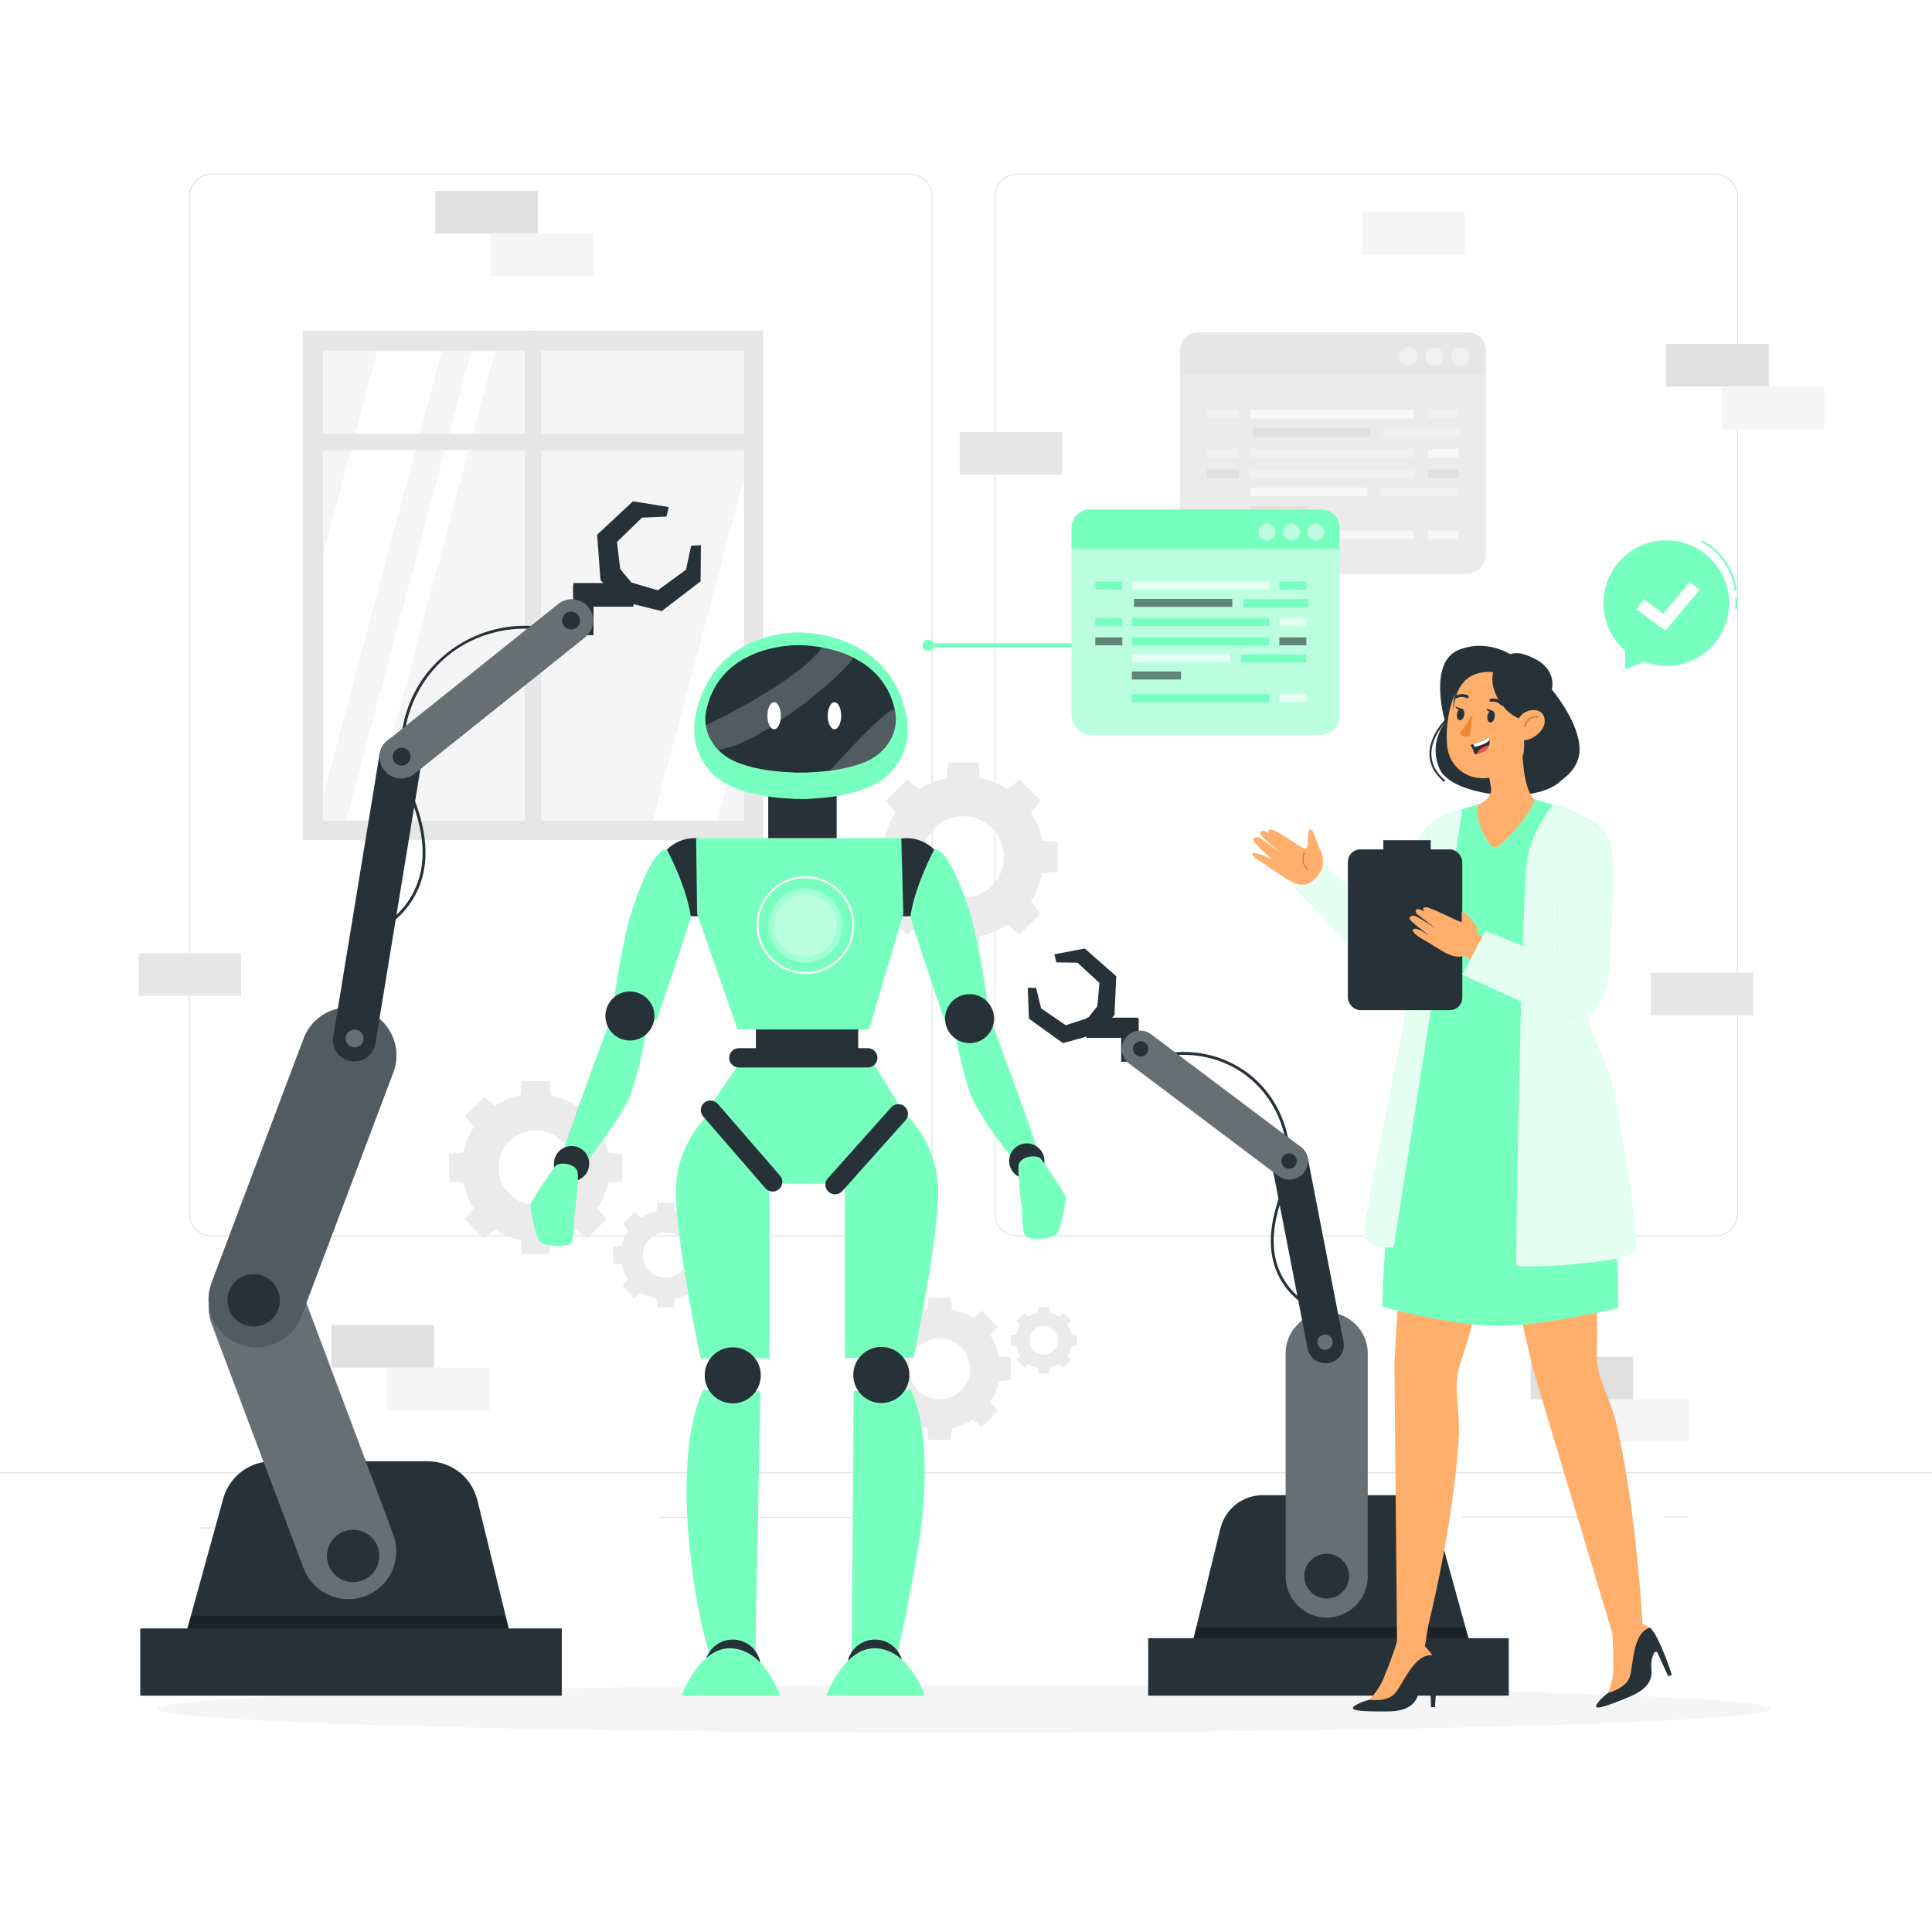 <svg class="animated" id="freepik_stories-people-creating-robot" xmlns="http://www.w3.org/2000/svg" viewBox="0 0 500 500" version="1.1" xmlns:xlink="http://www.w3.org/1999/xlink" xmlns:svgjs="http://svgjs.com/svgjs"><style>svg#freepik_stories-people-creating-robot:not(.animated) .animable {opacity: 0;}svg#freepik_stories-people-creating-robot.animated #freepik--Robot--inject-66 {animation: 1.5s Infinite  linear floating;animation-delay: 0s;}svg#freepik_stories-people-creating-robot.animated #freepik--Robot_Arm_2--inject-66 {animation: 3s Infinite  linear wind;animation-delay: 0s;}svg#freepik_stories-people-creating-robot.animated #freepik--Robot_Arm_1--inject-66 {animation: 3s Infinite  linear wind;animation-delay: 0s;}            @keyframes floating {                0% {                    opacity: 1;                    transform: translateY(0px);                }                50% {                    transform: translateY(-10px);                }                100% {                    opacity: 1;                    transform: translateY(0px);                }            }                    @keyframes wind {                0% {                    transform: rotate( 0deg );                }                25% {                    transform: rotate( 1deg );                }                75% {                    transform: rotate( -1deg );                }            }        </style><g id="freepik--background-complete--inject-66" class="animable animator-active" style="transform-origin: 250px 224.893px;"><g id="elye2m6higi8" class="animable" style="transform-origin: 250px 224.893px;"><g id="el1sckygqt8th" class="animable" style="transform-origin: 250px 213.115px;"><g id="elrs823qhucom" class="animable" style="transform-origin: 249.333px 182.456px;"><path d="M443.92,319.954h-180.746c-3.232,0-5.862-2.63-5.862-5.862V50.819c0-3.232,2.63-5.862,5.862-5.862h180.746c3.232,0,5.862,2.629,5.862,5.862V314.092c0,3.233-2.63,5.862-5.862,5.862ZM263.174,45.207c-3.095,0-5.612,2.518-5.612,5.612V314.092c0,3.095,2.518,5.612,5.612,5.612h180.746c3.095,0,5.612-2.517,5.612-5.612V50.819c0-3.094-2.518-5.612-5.612-5.612h-180.746Z" style="fill: rgb(224, 224, 224); transform-origin: 353.547px 182.456px;" id="elwhczbp5d2j8" class="animable"></path><path d="M235.493,319.954H54.746c-3.232,0-5.862-2.63-5.862-5.862V50.819c0-3.232,2.629-5.862,5.862-5.862H235.493c3.232,0,5.862,2.629,5.862,5.862V314.092c0,3.233-2.63,5.862-5.862,5.862ZM54.746,45.207c-3.094,0-5.612,2.518-5.612,5.612V314.092c0,3.095,2.518,5.612,5.612,5.612H235.493c3.095,0,5.612-2.517,5.612-5.612V50.819c0-3.094-2.518-5.612-5.612-5.612H54.746Z" style="fill: rgb(224, 224, 224); transform-origin: 145.119px 182.456px;" id="elddhlwj08viq" class="animable"></path></g><rect x="0" y="381.024" width="500" height=".25" style="fill: rgb(224, 224, 224); transform-origin: 250px 381.149px;" id="el6h0kboa989o" class="animable"></rect></g><rect x="51.672" y="395.288" width="16.06" height=".25" style="fill: rgb(224, 224, 224); transform-origin: 59.702px 395.413px;" id="elat6jxd81tsn" class="animable"></rect><rect x="170.352" y="392.578" width="53.53" height=".25" style="fill: rgb(224, 224, 224); transform-origin: 197.117px 392.703px;" id="el6ln588lb49" class="animable"></rect><rect x="68.732" y="404.578" width="36.25" height=".25" style="fill: rgb(224, 224, 224); transform-origin: 86.857px 404.703px;" id="elwirvghrtie" class="animable"></rect><rect x="378.352" y="392.448" width="43.19" height=".25" style="fill: rgb(224, 224, 224); transform-origin: 399.947px 392.573px;" id="elivgc1egpxg" class="animable"></rect><rect x="430.452" y="392.448" width="6.33" height=".25" style="fill: rgb(224, 224, 224); transform-origin: 433.617px 392.573px;" id="elh6nh4eygtr7" class="animable"></rect><rect x="316.212" y="398.678" width="53.89" height=".25" style="fill: rgb(224, 224, 224); transform-origin: 343.157px 398.803px;" id="elhr2cfw2xpn6" class="animable"></rect></g><g id="elgm6mo6uqdgi" class="animable" style="transform-origin: 137.912px 151.459px;"><rect x="78.356" y="85.556" width="119.113" height="131.806" style="fill: rgb(230, 230, 230); transform-origin: 137.912px 151.459px;" id="elli9do6oruh" class="animable"></rect><rect x="83.597" y="90.777" width="108.943" height="121.635" style="fill: rgb(245, 245, 245); transform-origin: 138.069px 151.595px;" id="eldtkk0ufra65" class="animable"></rect><polygon points="114.387 90.777 83.597 206.087 83.597 143.662 97.686 90.777 114.387 90.777" style="fill: rgb(255, 255, 255); transform-origin: 98.992px 148.432px;" id="elj2p59iq8p1n" class="animable"></polygon><polygon points="128.147 90.777 95.676 212.412 89.552 212.412 122.023 90.777 128.147 90.777" style="fill: rgb(255, 255, 255); transform-origin: 108.85px 151.595px;" id="elmc1z07rzoqb" class="animable"></polygon><polygon points="192.54 123.946 192.54 186.382 185.644 212.412 168.943 212.412 192.54 123.946" style="fill: rgb(255, 255, 255); transform-origin: 180.741px 168.179px;" id="elq31zyw1coeb" class="animable"></polygon><rect x="135.797" y="85.556" width="4.231" height="131.806" style="fill: rgb(230, 230, 230); transform-origin: 137.912px 151.459px;" id="elsz8hpkc1no9" class="animable"></rect><rect x="80.424" y="112.301" width="114.76" height="4.231" style="fill: rgb(230, 230, 230); transform-origin: 137.804px 114.416px;" id="elzeawe7e0uw" class="animable"></rect></g><g id="el7kkbeye0kl5" class="animable" style="transform-origin: 344.954px 117.287px;"><g id="elgs1q3jvkr09" class="animable" style="transform-origin: 344.954px 117.287px;"><rect x="305.38" y="86.044" width="79.15" height="62.486" rx="4.936" ry="4.936" style="fill: rgb(235, 235, 235); transform-origin: 344.955px 117.287px;" id="elkyj3oqnp5b" class="animable"></rect><path d="M310.006,86.044h69.977c2.509,0,4.546,2.037,4.546,4.546v6.35h-79.15v-6.269c0-2.554,2.073-4.627,4.627-4.627Z" style="fill: rgb(230, 230, 230); transform-origin: 344.954px 91.492px;" id="elqrybwrx0n3b" class="animable"></path></g><g id="elxn2otd4oy3" class="animable" style="transform-origin: 371.195px 92.287px;"><g id="elryh5ihr8yxj"><path d="M380.333,92.287c0,1.314-1.065,2.378-2.379,2.378s-2.378-1.065-2.378-2.378,1.065-2.379,2.378-2.379,2.379,1.065,2.379,2.379Z" style="fill: rgb(250, 250, 250); opacity: 0.5; transform-origin: 377.955px 92.287px;" class="animable"></path></g><g id="el0hks4juf03x"><circle cx="371.195" cy="92.287" r="2.378" style="fill: rgb(250, 250, 250); opacity: 0.5; transform-origin: 371.195px 92.287px;" class="animable"></circle></g><g id="elwn4b53ejf5"><path d="M366.813,92.287c0,1.314-1.065,2.378-2.378,2.378s-2.378-1.065-2.378-2.378,1.065-2.379,2.378-2.379,2.378,1.065,2.378,2.379Z" style="fill: rgb(250, 250, 250); opacity: 0.5; transform-origin: 364.435px 92.287px;" class="animable"></path></g></g><g id="elcsbt0h0ghfl"><rect x="323.548" y="106.049" width="42.348" height="2.218" style="fill: rgb(255, 255, 255); opacity: 0.6; transform-origin: 344.722px 107.158px;" class="animable"></rect></g><rect x="324.208" y="110.847" width="30.301" height="2.218" style="fill: rgb(224, 224, 224); transform-origin: 339.359px 111.956px;" id="elo1x4n8darv" class="animable"></rect><rect x="369.644" y="106.049" width="7.739" height="2.218" style="fill: rgb(240, 240, 240); transform-origin: 373.514px 107.158px;" id="elzf34o5ua5gr" class="animable"></rect><rect x="312.277" y="106.049" width="8.331" height="2.218" style="fill: rgb(240, 240, 240); transform-origin: 316.442px 107.158px;" id="el958o2onigh7" class="animable"></rect><rect x="323.548" y="116.178" width="42.348" height="2.218" style="fill: rgb(240, 240, 240); transform-origin: 344.722px 117.287px;" id="el2muy6v65ywo" class="animable"></rect><g id="eloje7vqsnkp"><rect x="369.644" y="116.178" width="7.739" height="2.218" style="fill: rgb(255, 255, 255); opacity: 0.6; transform-origin: 373.514px 117.287px;" class="animable"></rect></g><rect x="312.277" y="116.178" width="8.331" height="2.218" style="fill: rgb(240, 240, 240); transform-origin: 316.442px 117.287px;" id="elnz12qe12f2s" class="animable"></rect><g id="el2xqts80sms5"><rect x="323.548" y="137.295" width="42.348" height="2.218" style="fill: rgb(255, 255, 255); opacity: 0.6; transform-origin: 344.722px 138.404px;" class="animable"></rect></g><g id="el214u1gpxov1"><rect x="369.644" y="137.295" width="7.739" height="2.218" style="fill: rgb(255, 255, 255); opacity: 0.6; transform-origin: 373.514px 138.404px;" class="animable"></rect></g><rect x="323.548" y="121.519" width="42.348" height="2.218" style="fill: rgb(240, 240, 240); transform-origin: 344.722px 122.628px;" id="elg1dc1ger69a" class="animable"></rect><rect x="369.644" y="121.519" width="7.739" height="2.218" style="fill: rgb(224, 224, 224); transform-origin: 373.514px 122.628px;" id="el6b1rqwfwpic" class="animable"></rect><rect x="312.277" y="121.519" width="8.331" height="2.218" style="fill: rgb(224, 224, 224); transform-origin: 316.442px 122.628px;" id="elg3kzmlqqps" class="animable"></rect><rect x="357.826" y="110.935" width="20.128" height="2.218" style="fill: rgb(240, 240, 240); transform-origin: 367.89px 112.044px;" id="elqmk34nuw72a" class="animable"></rect><g id="el10w9hlijdhg"><rect x="323.548" y="126.175" width="30.301" height="2.218" style="fill: rgb(255, 255, 255); opacity: 0.6; transform-origin: 338.699px 127.284px;" class="animable"></rect></g><rect x="357.167" y="126.262" width="20.128" height="2.218" style="fill: rgb(240, 240, 240); transform-origin: 367.231px 127.371px;" id="el22t9ap4td6q" class="animable"></rect><rect x="323.548" y="130.997" width="15.151" height="2.218" style="fill: rgb(224, 224, 224); transform-origin: 331.123px 132.106px;" id="ell84fv5kh0s" class="animable"></rect></g><path d="M231.79,210.342c-1.462,2.226-2.444,4.671-2.968,7.193l-4.017,.378v7.779l4.017,.379c.523,2.521,1.506,4.966,2.968,7.193l-2.565,3.099,5.501,5.5,3.099-2.565c2.226,1.461,4.671,2.445,7.193,2.968l.378,4.017h7.779l.378-4.017c2.522-.524,4.967-1.507,7.193-2.968l3.099,2.565,5.5-5.501-2.565-3.099c1.461-2.226,2.444-4.671,2.968-7.193l4.016-.379v-7.779l-4.016-.379c-.524-2.521-1.507-4.966-2.969-7.192l2.565-3.099-5.5-5.5-3.099,2.565c-2.226-1.462-4.672-2.445-7.193-2.969l-.378-4.017h-7.779l-.378,4.017c-2.522,.524-4.967,1.506-7.193,2.968l-3.099-2.565-5.501,5.501,2.565,3.099Zm24.941,4.015c4.112,4.112,4.112,10.78,0,14.892-4.113,4.113-10.78,4.112-14.892,0-4.113-4.112-4.112-10.78,0-14.892,4.112-4.112,10.78-4.113,14.892,0Z" style="fill: rgb(235, 235, 235); transform-origin: 249.284px 221.802px;" id="elsqu5imk1nlg" class="animable"></path><path d="M122.623,291.702c-1.338,2.037-2.237,4.274-2.716,6.582l-3.676,.346v7.118l3.676,.346c.479,2.307,1.379,4.545,2.716,6.582l-2.348,2.836,5.034,5.033,2.836-2.348c2.037,1.337,4.275,2.237,6.582,2.716l.346,3.676h7.118l.346-3.676c2.308-.479,4.545-1.379,6.582-2.716l2.836,2.348,5.033-5.033-2.347-2.836c1.337-2.037,2.237-4.274,2.716-6.582l3.675-.346v-7.118l-3.675-.346c-.479-2.307-1.379-4.545-2.717-6.582l2.348-2.836-5.033-5.033-2.836,2.348c-2.037-1.338-4.275-2.238-6.582-2.717l-.346-3.676h-7.118l-.346,3.676c-2.307,.479-4.545,1.379-6.582,2.716l-2.836-2.348-5.034,5.034,2.348,2.836Zm22.823,3.674c3.763,3.763,3.763,9.865,0,13.628-3.763,3.763-9.865,3.763-13.628,0-3.763-3.763-3.763-9.864,0-13.628,3.763-3.763,9.864-3.763,13.628,0Z" style="fill: rgb(235, 235, 235); transform-origin: 138.631px 302.189px;" id="elyf4blcrl1ij" class="animable"></path><path d="M230.055,345.649c-1.097,1.67-1.834,3.505-2.228,5.398l-3.014,.284v5.837l3.014,.284c.392,1.892,1.13,3.727,2.227,5.397l-1.925,2.325,4.128,4.128,2.325-1.925c1.671,1.097,3.505,1.835,5.398,2.227l.284,3.014h5.837l.284-3.014c1.892-.393,3.727-1.131,5.398-2.228l2.325,1.925,4.128-4.128-1.925-2.325c1.097-1.671,1.834-3.505,2.227-5.397l3.014-.284v-5.837l-3.014-.284c-.393-1.892-1.131-3.727-2.228-5.397l1.925-2.325-4.128-4.128-2.325,1.925c-1.671-1.097-3.506-1.835-5.397-2.228l-.284-3.014h-5.837l-.284,3.014c-1.892,.393-3.727,1.13-5.397,2.227l-2.325-1.925-4.128,4.128,1.925,2.325Zm18.716,3.013c3.086,3.086,3.086,8.089,0,11.175-3.086,3.086-8.09,3.086-11.175,0s-3.086-8.089,0-11.175c3.086-3.086,8.089-3.086,11.175,0Z" style="fill: rgb(235, 235, 235); transform-origin: 243.182px 354.248px;" id="elzomxcebe3fd" class="animable"></path><path d="M162.552,318.436c-.81,1.234-1.354,2.588-1.645,3.986l-2.226,.21v4.31l2.226,.21c.29,1.397,.835,2.752,1.645,3.986l-1.422,1.717,3.048,3.048,1.717-1.422c1.234,.81,2.588,1.355,3.986,1.645l.21,2.226h4.31l.21-2.226c1.397-.29,2.752-.835,3.986-1.645l1.717,1.422,3.048-3.048-1.422-1.717c.81-1.234,1.355-2.588,1.645-3.986l2.226-.21v-4.31l-2.225-.21c-.29-1.397-.835-2.752-1.645-3.986l1.422-1.717-3.048-3.048-1.717,1.422c-1.234-.81-2.589-1.355-3.986-1.645l-.21-2.226h-4.31l-.21,2.226c-1.397,.29-2.752,.835-3.986,1.645l-1.717-1.422-3.048,3.048,1.422,1.717Zm13.821,2.225c2.279,2.279,2.279,5.974,0,8.252-2.279,2.279-5.974,2.279-8.252,0s-2.279-5.973,0-8.252c2.279-2.279,5.973-2.279,8.252,0Z" style="fill: rgb(235, 235, 235); transform-origin: 172.246px 324.787px;" id="eluusp1q9uy3e" class="animable"></path><path d="M264,342.871c-.512,.78-.857,1.637-1.04,2.521l-1.407,.132v2.726l1.408,.133c.183,.883,.528,1.74,1.04,2.52l-.899,1.086,1.927,1.927,1.086-.899c.78,.512,1.637,.857,2.52,1.04l.133,1.408h2.726l.133-1.407c.884-.184,1.74-.528,2.52-1.04l1.086,.899,1.927-1.927-.899-1.086c.512-.78,.857-1.637,1.04-2.52l1.407-.133v-2.726l-1.407-.133c-.183-.883-.528-1.74-1.04-2.52l.899-1.086-1.927-1.927-1.086,.899c-.78-.512-1.637-.857-2.52-1.04l-.133-1.408h-2.726l-.133,1.408c-.883,.183-1.74,.528-2.52,1.04l-1.086-.899-1.927,1.927,.899,1.086Zm8.739,1.407c1.441,1.441,1.441,3.777,0,5.218s-3.777,1.441-5.218,0c-1.441-1.441-1.441-3.777,0-5.218,1.441-1.441,3.777-1.441,5.218,0Z" style="fill: rgb(235, 235, 235); transform-origin: 270.13px 346.887px;" id="el2eln8besxy5" class="animable"></path><rect x="352.557" y="54.936" width="26.533" height="11.018" style="fill: rgb(245, 245, 245); transform-origin: 365.824px 60.445px;" id="elr9ql8slap6" class="animable"></rect><rect x="35.868" y="246.702" width="26.533" height="11.018" style="fill: rgb(230, 230, 230); transform-origin: 49.135px 252.211px;" id="el8wmz9u9us5" class="animable"></rect><rect x="427.215" y="251.743" width="26.533" height="11.018" style="fill: rgb(230, 230, 230); transform-origin: 440.481px 257.252px;" id="elhmwecr60tz9" class="animable"></rect><rect x="248.373" y="111.778" width="26.533" height="11.018" style="fill: rgb(230, 230, 230); transform-origin: 261.639px 117.287px;" id="elf4otmceqb8" class="animable"></rect><g id="elrxuougb28v" class="animable" style="transform-origin: 451.679px 100.037px;"><rect x="431.206" y="89.02" width="26.533" height="11.018" style="fill: rgb(224, 224, 224); transform-origin: 444.473px 94.529px;" id="elcp76p0pblz7" class="animable"></rect><rect x="445.62" y="100.037" width="26.533" height="11.018" style="fill: rgb(245, 245, 245); transform-origin: 458.887px 105.546px;" id="elznnr8ks4mbl" class="animable"></rect></g><g id="elc5thrf5tva" class="animable" style="transform-origin: 133.127px 60.445px;"><rect x="112.654" y="49.427" width="26.533" height="11.018" style="fill: rgb(224, 224, 224); transform-origin: 125.921px 54.936px;" id="elewxaznejcf9" class="animable"></rect><rect x="127.068" y="60.445" width="26.533" height="11.018" style="fill: rgb(245, 245, 245); transform-origin: 140.334px 65.954px;" id="elvjxw0ck84qi" class="animable"></rect></g><g id="eld6tnmqxrugb" class="animable" style="transform-origin: 106.248px 353.944px;"><rect x="85.774" y="342.926" width="26.533" height="11.018" style="fill: rgb(224, 224, 224); transform-origin: 99.04px 348.435px;" id="elkvccox3hn29" class="animable"></rect><rect x="100.188" y="353.944" width="26.533" height="11.018" style="fill: rgb(245, 245, 245); transform-origin: 113.454px 359.453px;" id="elsf43x1lgoy8" class="animable"></rect></g><g id="el6qbdae5uh1s" class="animable" style="transform-origin: 416.6px 362.152px;"><rect x="396.127" y="351.134" width="26.533" height="11.018" style="fill: rgb(224, 224, 224); transform-origin: 409.394px 356.643px;" id="elgjrnd3kpeaf" class="animable"></rect><rect x="410.541" y="362.151" width="26.533" height="11.018" style="fill: rgb(245, 245, 245); transform-origin: 423.808px 367.66px;" id="elb9a8f95nnvs" class="animable"></rect></g></g><g id="freepik--Shadow--inject-66" class="animable" style="transform-origin: 249.448px 442.262px;"><path d="M458.323,442.262c0,3.387-93.516,6.132-208.875,6.132s-208.875-2.745-208.875-6.132,93.516-6.132,208.875-6.132,208.875,2.745,208.875,6.132Z" style="fill: rgb(245, 245, 245); transform-origin: 249.448px 442.262px;" id="el8ajktbl1rji" class="animable"></path></g><g id="freepik--Tab--inject-66" class="animable" style="transform-origin: 292.692px 161px;"><g id="eleowvxh5zfdn" class="animable" style="transform-origin: 259.282px 167.008px;"><path d="M241.644,167.008c0,.798-.647,1.445-1.445,1.445s-1.445-.647-1.445-1.445,.647-1.445,1.445-1.445,1.445,.647,1.445,1.445Z" style="fill: rgb(119, 255, 192); transform-origin: 240.199px 167.008px;" id="elgvggkejcuqd" class="animable"></path><rect x="241.039" y="166.508" width="38.772" height="1" style="fill: rgb(119, 255, 192); transform-origin: 260.425px 167.008px;" id="elpk5zkdwbw7l" class="animable"></rect></g><g id="elmziqopikstn" class="animable" style="transform-origin: 311.979px 161px;"><g id="elgfmqa4juz2v" class="animable" style="transform-origin: 311.979px 161px;"><rect x="277.329" y="131.863" width="69.3" height="58.274" rx="4.936" ry="4.936" style="fill: rgb(119, 255, 192); transform-origin: 311.979px 161px;" id="elbw8zhjc8b7" class="animable"></rect><g id="el27t63j3a1js"><rect x="277.329" y="131.863" width="69.3" height="58.274" rx="4.936" ry="4.936" style="fill: rgb(255, 255, 255); opacity: 0.5; transform-origin: 311.979px 161px;" class="animable"></rect></g><path d="M281.956,131.863h60.128c2.509,0,4.546,2.037,4.546,4.546v5.616h-69.3v-5.535c0-2.554,2.073-4.627,4.627-4.627Z" style="fill: rgb(119, 255, 192); transform-origin: 311.98px 136.944px;" id="elvukfpqx10ad" class="animable"></path></g><g id="elfzzfnkplkp4" class="animable" style="transform-origin: 334.193px 137.684px;"><g id="elzrkeyj6vnld"><path d="M342.715,137.684c0,1.225-.993,2.218-2.218,2.218s-2.218-.993-2.218-2.218,.993-2.218,2.218-2.218,2.218,.993,2.218,2.218Z" style="fill: rgb(255, 255, 255); opacity: 0.5; transform-origin: 340.497px 137.684px;" class="animable"></path></g><g id="elyp0im4al19k"><path d="M336.411,137.684c0,1.225-.993,2.218-2.218,2.218s-2.218-.993-2.218-2.218,.993-2.218,2.218-2.218,2.218,.993,2.218,2.218Z" style="fill: rgb(255, 255, 255); opacity: 0.5; transform-origin: 334.193px 137.684px;" class="animable"></path></g><g id="el6rw1y1tf1o9"><path d="M330.107,137.684c0,1.225-.993,2.218-2.218,2.218s-2.218-.993-2.218-2.218,.993-2.218,2.218-2.218,2.218,.993,2.218,2.218Z" style="fill: rgb(255, 255, 255); opacity: 0.5; transform-origin: 327.889px 137.684px;" class="animable"></path></g></g><g id="elkvdzzopj7d"><rect x="292.924" y="150.519" width="35.545" height="2.068" style="fill: rgb(255, 255, 255); opacity: 0.6; transform-origin: 310.696px 151.553px;" class="animable"></rect></g><g id="elrtg3bie3uee"><rect x="293.478" y="154.994" width="25.434" height="2.068" style="fill: rgb(38, 50, 56); opacity: 0.6; transform-origin: 306.195px 156.028px;" class="animable"></rect></g><rect x="331.082" y="150.519" width="6.992" height="2.068" style="fill: rgb(119, 255, 192); transform-origin: 334.578px 151.553px;" id="elnb86ww7mswl" class="animable"></rect><rect x="283.464" y="150.519" width="6.992" height="2.068" style="fill: rgb(119, 255, 192); transform-origin: 286.96px 151.553px;" id="elurvu66w30zi" class="animable"></rect><rect x="292.924" y="159.966" width="35.545" height="2.068" style="fill: rgb(119, 255, 192); transform-origin: 310.696px 161px;" id="el0rn4p948fqyf" class="animable"></rect><g id="el4vbh2dkf38t"><rect x="331.082" y="159.966" width="6.992" height="2.068" style="fill: rgb(255, 255, 255); opacity: 0.6; transform-origin: 334.578px 161px;" class="animable"></rect></g><rect x="283.464" y="159.966" width="6.992" height="2.068" style="fill: rgb(119, 255, 192); transform-origin: 286.96px 161px;" id="el39acoid3gfy" class="animable"></rect><rect x="292.924" y="179.659" width="35.545" height="2.068" style="fill: rgb(119, 255, 192); transform-origin: 310.696px 180.693px;" id="elp3ymg9vq6za" class="animable"></rect><g id="el0x4gcflshi2"><rect x="331.082" y="179.659" width="6.992" height="2.068" style="fill: rgb(255, 255, 255); opacity: 0.6; transform-origin: 334.578px 180.693px;" class="animable"></rect></g><rect x="292.924" y="164.946" width="35.545" height="2.069" style="fill: rgb(119, 255, 192); transform-origin: 310.696px 165.981px;" id="ela07qxd37ma" class="animable"></rect><g id="el2qvmzxogu9d"><rect x="331.082" y="164.946" width="6.992" height="2.069" style="fill: rgb(38, 50, 56); opacity: 0.6; transform-origin: 334.578px 165.981px;" class="animable"></rect></g><g id="elsisc09udjzi"><rect x="283.464" y="164.946" width="6.992" height="2.069" style="fill: rgb(38, 50, 56); opacity: 0.6; transform-origin: 286.96px 165.981px;" class="animable"></rect></g><rect x="321.696" y="155.075" width="16.895" height="2.069" style="fill: rgb(119, 255, 192); transform-origin: 330.144px 156.109px;" id="elqugvsntpztr" class="animable"></rect><g id="elohapzl4f4wr"><rect x="292.924" y="169.289" width="25.434" height="2.068" style="fill: rgb(255, 255, 255); opacity: 0.6; transform-origin: 305.641px 170.323px;" class="animable"></rect></g><rect x="321.142" y="169.37" width="16.895" height="2.068" style="fill: rgb(119, 255, 192); transform-origin: 329.589px 170.404px;" id="elj2xw1fr6rs" class="animable"></rect><g id="el2b57uz5i27f"><rect x="292.924" y="173.786" width="12.717" height="2.068" style="fill: rgb(38, 50, 56); opacity: 0.6; transform-origin: 299.282px 174.82px;" class="animable"></rect></g></g></g><g id="freepik--Robot--inject-66" class="animable" style="transform-origin: 206.558px 301.254px;"><g id="eljo2gczr034p" class="animable" style="transform-origin: 206.558px 301.254px;"><g id="elltxz1bicuo" class="animable" style="transform-origin: 248.749px 267.337px;"><g id="elwm77cro20t" class="animable" style="transform-origin: 245.129px 257.384px;"><g id="elbzd5ddn5pse"><circle cx="234.623" cy="227.028" r="10.12" style="fill: rgb(38, 50, 56); transform-origin: 234.623px 227.028px; transform: rotate(-69.803deg);" class="animable"></circle></g><path d="M250.982,236.112c2.391,7.438,4.516,22.846,4.516,22.846-2.281,3.79-11.081,5.047-11.081,5.047,0,0-8.913-26.107-8.803-26.857,1.183-8.041,6.165-17.274,6.165-17.274,0,0,3.37-1.907,9.202,16.238Z" style="fill: rgb(119, 255, 192); transform-origin: 245.556px 241.911px;" id="elqtyzebhm9gq" class="animable"></path><path d="M256.741,264.813s12.37,33.011,11.87,33.799-5.888,2.119-5.888,2.119c0,0-9.54-11.723-11.71-17.959-2.17-6.236-3.784-14.928-3.784-14.928l9.513-3.031Z" style="fill: rgb(119, 255, 192); transform-origin: 257.927px 282.772px;" id="el75b6vz6vhr7" class="animable"></path></g><path d="M270.293,300.467c0,2.52-2.043,4.563-4.563,4.563s-4.563-2.043-4.563-4.563,2.043-4.563,4.563-4.563,4.563,2.043,4.563,4.563Z" style="fill: rgb(38, 50, 56); transform-origin: 265.73px 300.467px;" id="eljym3f3uak3" class="animable"></path><circle cx="250.93" cy="263.621" r="6.343" style="fill: rgb(38, 50, 56); transform-origin: 250.93px 263.621px;" id="elkr3hvyv9m3k" class="animable"></circle><path d="M264.487,312.421c-.245-.478-1.334-10.158-.742-11.35,1.111-2.237,5.007-2.044,5.604-1.227s6.665,9.328,6.515,10.198c-.15,.871-1.032,8.844-3.011,9.8-1.979,.957-6.914,1.233-7.648-.201-.734-1.433-.717-7.221-.717-7.221Z" style="fill: rgb(119, 255, 192); transform-origin: 269.719px 309.958px;" id="eloy6lu4vs6q" class="animable"></path></g><g id="elut6cb54lwu9" class="animable" style="transform-origin: 164.586px 268.688px;"><g id="eldjdk7xl2yfw" class="animable" style="transform-origin: 168.837px 257.796px;"><g id="elcuafx14zv0f"><circle cx="179.756" cy="227.028" r="10.12" style="fill: rgb(38, 50, 56); transform-origin: 179.756px 227.028px; transform: rotate(-76.776deg);" class="animable"></circle></g><path d="M163.396,236.112c-2.391,7.438-4.516,22.846-4.516,22.846,2.281,3.79,11.081,5.047,11.081,5.047,0,0,8.913-26.107,8.803-26.857-1.183-8.041-6.165-17.274-6.165-17.274,0,0-3.37-1.907-9.203,16.238Z" style="fill: rgb(119, 255, 192); transform-origin: 168.822px 241.911px;" id="eljotqnjzha5d" class="animable"></path><path d="M157.637,264.813s-12.37,33.011-11.87,33.799,5.888,2.119,5.888,2.119c0,0,9.54-11.723,11.71-17.959s3.784-14.928,3.784-14.928l-9.513-3.031Z" style="fill: rgb(119, 255, 192); transform-origin: 156.451px 282.772px;" id="el0ph87gcwucb" class="animable"></path></g><path d="M143.359,301.154c0,2.52,2.043,4.563,4.563,4.563s4.563-2.043,4.563-4.563-2.043-4.563-4.563-4.563-4.563,2.043-4.563,4.563Z" style="fill: rgb(38, 50, 56); transform-origin: 147.922px 301.154px;" id="elw269rtiun1d" class="animable"></path><path d="M169.365,262.94c0,3.503-2.84,6.343-6.343,6.343s-6.343-2.84-6.343-6.343,2.84-6.343,6.343-6.343,6.343,2.84,6.343,6.343Z" style="fill: rgb(38, 50, 56); transform-origin: 163.022px 262.94px;" id="el5pl7vkrmfto" class="animable"></path><path d="M148.629,314.297c.245-.478,1.334-10.158,.742-11.35-1.111-2.237-5.007-2.044-5.604-1.227-.597,.817-6.665,9.328-6.515,10.198,.15,.871,1.032,8.844,3.011,9.8,1.979,.956,6.914,1.233,7.648-.201s.717-7.221,.717-7.221Z" style="fill: rgb(119, 255, 192); transform-origin: 143.397px 311.834px;" id="eltyrvhyhlutd" class="animable"></path></g><g id="elchhhcs2l7ge" class="animable" style="transform-origin: 207.288px 234.987px;"><rect x="195.635" y="256.596" width="26.459" height="23.435" style="fill: rgb(38, 50, 56); transform-origin: 208.864px 268.313px;" id="elgntf5zt2gks" class="animable"></rect><polygon points="180.157 216.909 180.416 236.526 190.89 266.424 224.909 266.424 233.773 236.526 233.255 216.909 180.157 216.909" style="fill: rgb(119, 255, 192); transform-origin: 206.965px 241.667px;" id="el7xwpjdx4gkw" class="animable"></polygon><polygon points="184.347 285.44 191.1 275.495 226.252 275.495 232.551 285.854 213.967 306.301 202.439 306.301 184.347 285.44" style="fill: rgb(119, 255, 192); transform-origin: 208.449px 290.898px;" id="eli6urkxpw0zc" class="animable"></polygon><path d="M188.715,273.762h0c0-1.38,1.119-2.499,2.499-2.499h33.371c1.38,0,2.499,1.119,2.499,2.499h0c0,1.38-1.119,2.499-2.499,2.499h-33.371c-1.38,0-2.499-1.119-2.499-2.499Z" style="fill: rgb(38, 50, 56); transform-origin: 207.899px 273.762px;" id="eltc19bhakx1" class="animable"></path><g id="eld2xuzwdhpp9"><circle cx="208.449" cy="239.522" r="9.628" style="fill: rgb(255, 255, 255); opacity: 0.3; transform-origin: 208.449px 239.522px;" class="animable"></circle></g><g id="elb1o3fq9ks6c"><circle cx="208.449" cy="239.522" r="8.075" style="fill: rgb(255, 255, 255); opacity: 0.3; transform-origin: 208.449px 239.522px;" class="animable"></circle></g><g id="elubhjm05t7v" class="animable" style="transform-origin: 207.288px 190.291px;"><rect x="198.821" y="203.52" width="17.703" height="13.389" style="fill: rgb(38, 50, 56); transform-origin: 207.672px 210.215px;" id="elhkmkiatkmr" class="animable"></rect><path d="M234.666,185.647c-3.965-21.033-24.557-21.958-27.849-21.97h0s-22.594-.904-26.907,21.97c-1.357,7.198,2.227,14.515,8.853,17.639,3.807,1.796,9.141,3.174,16.589,3.447v.045c.66,.009,1.303,.009,1.936,.002,.632,.007,1.276,.007,1.937-.002l-.002-.045c7.449-.273,12.783-1.651,16.591-3.447,6.625-3.125,10.21-10.441,8.853-17.639Z" style="fill: rgb(119, 255, 192); transform-origin: 207.288px 185.229px;" id="eljju2n3cpo1" class="animable"></path><path d="M231.609,183.776c-3.536-16.091-21.895-16.799-24.83-16.808h0s-20.145-.692-23.99,16.808c-1.21,5.507,1.986,11.105,7.893,13.495,3.395,1.374,8.15,2.428,14.791,2.637v.034c.589,.007,1.162,.007,1.726,.002,.564,.005,1.137,.006,1.727-.002l-.002-.034c6.642-.209,11.397-1.263,14.792-2.637,5.907-2.391,9.103-7.988,7.893-13.495Z" style="fill: rgb(38, 50, 56); transform-origin: 207.199px 183.456px;" id="el6vgx37vz6qp" class="animable"></path><ellipse cx="200.339" cy="185.228" rx="1.739" ry="3.502" style="fill: rgb(255, 255, 255); transform-origin: 200.339px 185.228px;" id="el1h2lbd1i4pr" class="animable"></ellipse><path d="M217.697,185.228c0,1.934-.778,3.502-1.739,3.502s-1.739-1.568-1.739-3.502,.778-3.502,1.739-3.502,1.739,1.568,1.739,3.502Z" style="fill: rgb(255, 255, 255); transform-origin: 215.958px 185.228px;" id="el2ewzvrt005n" class="animable"></path><g id="el1okfy30fj83"><path d="M182.658,187.71s24.17-11.363,30.039-20.161c0,0,2.729,.228,7.894,2.514,1.821,.806-23.063,22.934-34.776,23.942,0,0-3.133-3.248-3.157-6.295Z" style="fill: rgb(255, 255, 255); opacity: 0.2; transform-origin: 201.672px 180.777px;" class="animable"></path></g><g id="elu70u3bql54f"><path d="M214.786,199.458s15.814-17.708,16.823-15.683c.724,1.452,1.776,13.954-16.823,15.683Z" style="fill: rgb(255, 255, 255); opacity: 0.2; transform-origin: 223.355px 191.536px;" class="animable"></path></g></g><path d="M208.442,252.055c-6.968,0-12.638-5.669-12.638-12.638s5.669-12.638,12.638-12.638,12.638,5.669,12.638,12.638-5.669,12.638-12.638,12.638Zm0-24.776c-6.693,0-12.138,5.445-12.138,12.138s5.445,12.138,12.138,12.138,12.138-5.445,12.138-12.138-5.445-12.138-12.138-12.138Z" style="fill: rgb(255, 255, 255); transform-origin: 208.442px 239.417px;" id="elim33yc89yv" class="animable"></path></g><g id="el4e1zhsxs612" class="animable" style="transform-origin: 188.692px 361.819px;"><path d="M184.266,287.851c-.684,0-9.351,7.854-9.351,20.616s6.381,43.07,6.381,43.07h17.775v-46.286l-14.805-17.4Z" style="fill: rgb(119, 255, 192); transform-origin: 186.993px 319.694px;" id="el5yi2ok5zt8" class="animable"></path><path d="M182.04,359.758s-6.809,10.895-3.404,42.31c1.933,17.839,5.137,26.302,5.137,26.302h11.717l1.288-68.311-14.739-.301Z" style="fill: rgb(119, 255, 192); transform-origin: 187.23px 394.064px;" id="el4ph4xyyssq" class="animable"></path><path d="M201.609,307.767h0c-1.043,.904-2.621,.792-3.526-.251l-16.109-18.576c-.904-1.043-.792-2.621,.251-3.526h0c1.043-.904,2.621-.792,3.526,.251l16.108,18.575c.904,1.043,.792,2.621-.251,3.526Z" style="fill: rgb(38, 50, 56); transform-origin: 191.917px 296.59px;" id="eleh4emi9s3x" class="animable"></path><path d="M189.632,363.197h0c-4.009,0-7.259-3.25-7.259-7.259h0c0-4.009,3.25-7.259,7.259-7.259h0c4.009,0,7.259,3.25,7.259,7.259h0c0,4.009-3.25,7.259-7.259,7.259Z" style="fill: rgb(38, 50, 56); transform-origin: 189.632px 355.938px;" id="eljfldkrm33nj" class="animable"></path><g id="elnmlizw28bvj" class="animable" style="transform-origin: 189.122px 431.576px;"><path d="M189.632,438.835h0c-4.009,0-7.259-3.25-7.259-7.259h0c0-4.009,3.25-7.259,7.259-7.259h0c4.009,0,7.259,3.25,7.259,7.259h0c0,4.009-3.25,7.259-7.259,7.259Z" style="fill: rgb(38, 50, 56); transform-origin: 189.632px 431.576px;" id="elq6n305fjvua" class="animable"></path><path d="M176.372,438.835s4.722-13.01,13.259-12.243c8.537,.767,12.243,12.243,12.243,12.243h-25.503Z" style="fill: rgb(119, 255, 192); transform-origin: 189.122px 432.697px;" id="elp7wcfdh0l0g" class="animable"></path></g></g><g id="elueu64akpmtt" class="animable" style="transform-origin: 228.206px 362.299px;"><path d="M233.451,287.756c.684,0,9.351,7.854,9.351,20.616s-6.381,43.07-6.381,43.07h-17.775v-46.286l14.805-17.4Z" style="fill: rgb(119, 255, 192); transform-origin: 230.724px 319.599px;" id="elm3vgjkobnb" class="animable"></path><path d="M235.678,359.663s7.124,11.584,1.486,43.584c-3.089,17.532-5.025,25.124-5.025,25.124h-11.717l.517-68.406,14.739-.301Z" style="fill: rgb(119, 255, 192); transform-origin: 229.879px 394.017px;" id="el5mhw2m12n7u" class="animable"></path><path d="M214.444,308.461h0c-1.029-.92-1.118-2.5-.199-3.529l16.382-18.335c.92-1.029,2.5-1.118,3.529-.199h0c1.029,.92,1.118,2.5,.199,3.529l-16.381,18.335c-.92,1.029-2.5,1.118-3.529,.199Z" style="fill: rgb(38, 50, 56); transform-origin: 224.3px 297.43px;" id="elxtnm51wg6rr" class="animable"></path><path d="M228.086,363.102h0c4.009,0,7.259-3.25,7.259-7.259h0c0-4.009-3.25-7.259-7.259-7.259h0c-4.009,0-7.259,3.25-7.259,7.259h0c0,4.009,3.25,7.259,7.259,7.259Z" style="fill: rgb(38, 50, 56); transform-origin: 228.086px 355.843px;" id="elmdn9oxqhifi" class="animable"></path><g id="elxuwitw07sxd" class="animable" style="transform-origin: 226.582px 431.576px;"><path d="M226.462,438.835h0c4.009,0,7.259-3.25,7.259-7.259h0c0-4.009-3.25-7.259-7.259-7.259h0c-4.009,0-7.259,3.25-7.259,7.259h0c0,4.009,3.25,7.259,7.259,7.259Z" style="fill: rgb(38, 50, 56); transform-origin: 226.462px 431.576px;" id="eljnwtybjon49" class="animable"></path><path d="M213.832,438.835s4.722-13.01,13.259-12.243c8.537,.767,12.243,12.243,12.243,12.243h-25.503Z" style="fill: rgb(119, 255, 192); transform-origin: 226.582px 432.697px;" id="el40he2qgblkm" class="animable"></path></g></g></g></g><g id="freepik--Robot_Arm_2--inject-66" class="animable" style="transform-origin: 328.223px 342.155px;"><g id="eldpkyobj8lu9" class="animable" style="transform-origin: 328.223px 342.155px;"><g id="elh02tanlrcm" class="animable" style="transform-origin: 328.223px 342.155px;"><path d="M333.565,295.921c-.962-6.935-4.594-13.432-10.095-17.79-5.743-4.55-13.242-6.583-20.499-5.682-.473,.059-.479,.809,0,.75,7.18-.891,14.647,1.109,20.274,5.708,5.247,4.288,8.667,10.515,9.597,17.213,.066,.476,.789,.273,.723-.199h0Z" style="fill: rgb(38, 50, 56); transform-origin: 318.092px 284.316px;" id="eldwp36gg20z" class="animable"></path><g id="ele3r63j6wv5h" class="animable" style="transform-origin: 282.093px 259.957px;"><g id="elhehn98cybco"><rect x="290.173" y="263.623" width="4.525" height="11.147" style="fill: rgb(38, 50, 56); transform-origin: 292.435px 269.197px; transform: rotate(-51.484deg);" class="animable"></rect></g><g id="elvhnhfwzttgd"><rect x="281.236" y="263.365" width="13.27" height="5.233" style="fill: rgb(38, 50, 56); transform-origin: 287.871px 265.981px; transform: rotate(-51.483deg);" class="animable"></rect></g><polygon points="272.864 246.973 273.406 249.066 278.843 249.148 284.53 254.377 283.993 260.406 281.568 263.453 275.813 265.329 269.441 260.96 268.142 255.68 265.98 255.621 266.287 263.628 275.097 269.965 284.742 267.276 286.539 264.921 288.431 262.641 288.887 252.639 280.735 245.476 272.864 246.973" style="fill: rgb(38, 50, 56); transform-origin: 277.434px 257.72px;" id="el3pp2kr6d27e" class="animable"></polygon></g><rect x="297.151" y="423.953" width="93.315" height="14.882" style="fill: rgb(38, 50, 56); transform-origin: 343.808px 431.394px;" id="el5065c9a2g0e" class="animable"></rect><path d="M307.082,431.394l8.756-35.834c1.235-5.055,5.765-8.612,10.969-8.612h34.422c5.08,0,9.535,3.392,10.886,8.289l10.584,38.368-75.618-2.212Z" style="fill: rgb(38, 50, 56); transform-origin: 344.89px 410.277px;" id="elmrm7z5qsgo" class="animable"></path><path d="M343.344,418.629h0c-5.862,0-10.614-4.752-10.614-10.614v-57.745c0-5.862,4.752-10.614,10.614-10.614h0c5.862,0,10.614,4.752,10.614,10.614v57.745c0,5.862-4.752,10.614-10.614,10.614Z" style="fill: rgb(38, 50, 56); transform-origin: 343.344px 379.142px;" id="elj37jinkc5n" class="animable"></path><g id="elbjj2okp28td"><path d="M343.344,418.629h0c-5.862,0-10.614-4.752-10.614-10.614v-57.745c0-5.862,4.752-10.614,10.614-10.614h0c5.862,0,10.614,4.752,10.614,10.614v57.745c0,5.862-4.752,10.614-10.614,10.614Z" style="fill: rgb(255, 255, 255); opacity: 0.3; transform-origin: 343.344px 379.142px;" class="animable"></path></g><path d="M343.957,352.736h0c-2.563,.499-5.044-1.175-5.543-3.737l-9.242-47.495c-.499-2.563,1.175-5.044,3.737-5.543h0c2.563-.499,5.044,1.175,5.543,3.737l9.242,47.495c.499,2.563-1.175,5.044-3.737,5.543Z" style="fill: rgb(38, 50, 56); transform-origin: 338.433px 324.348px;" id="eljp2abtib3t" class="animable"></path><path d="M337.503,303.401h0c-1.57,2.086-4.533,2.505-6.62,.935l-38.662-29.094c-2.086-1.57-2.505-4.533-.935-6.62h0c1.57-2.086,4.533-2.505,6.62-.935l38.663,29.094c2.086,1.57,2.505,4.533,.935,6.62Z" style="fill: rgb(38, 50, 56); transform-origin: 314.395px 286.012px;" id="elb3votv3gbhg" class="animable"></path><g id="eldz7sw4l52g"><path d="M337.503,303.401h0c-1.57,2.086-4.533,2.505-6.62,.935l-38.662-29.094c-2.086-1.57-2.505-4.533-.935-6.62h0c1.57-2.086,4.533-2.505,6.62-.935l38.663,29.094c2.086,1.57,2.505,4.533,.935,6.62Z" style="fill: rgb(255, 255, 255); opacity: 0.3; transform-origin: 314.395px 286.012px;" class="animable"></path></g><path d="M335.584,300.467c0,1.094-.886,1.98-1.98,1.98s-1.98-.887-1.98-1.98,.886-1.98,1.98-1.98,1.98,.887,1.98,1.98Z" style="fill: rgb(38, 50, 56); transform-origin: 333.604px 300.467px;" id="elva2bjkqgnsp" class="animable"></path><circle cx="295.198" cy="271.45" r="1.98" style="fill: rgb(38, 50, 56); transform-origin: 295.198px 271.45px;" id="el80zbauvbfpo" class="animable"></circle><g id="elldu3zoplt8k"><path d="M344.89,347.357c0,1.094-.886,1.98-1.98,1.98s-1.98-.886-1.98-1.98,.886-1.98,1.98-1.98,1.98,.887,1.98,1.98Z" style="fill: rgb(255, 255, 255); opacity: 0.3; transform-origin: 342.91px 347.357px;" class="animable"></path></g><path d="M349.14,407.907c0,3.201-2.595,5.796-5.796,5.796s-5.796-2.595-5.796-5.796,2.595-5.796,5.796-5.796,5.796,2.595,5.796,5.796Z" style="fill: rgb(38, 50, 56); transform-origin: 343.344px 407.907px;" id="elhlv7b9q1a5" class="animable"></path><path d="M331.231,309.289c-1.929,5.475-3.181,11.471-1.699,17.215,1.209,4.687,4.146,8.739,8.27,11.278,.412,.254,.789-.395,.379-.648-4.07-2.505-6.907-6.537-8.013-11.179-1.313-5.515-.06-11.23,1.786-16.466,.161-.456-.564-.652-.723-.199h0Z" style="fill: rgb(38, 50, 56); transform-origin: 333.619px 323.436px;" id="elejzxufj1m7e" class="animable"></path></g><g id="el5yuhaa3yvyt"><polygon points="308.9 423.953 380.036 423.953 379.26 421.138 309.588 421.138 308.9 423.953" style="opacity: 0.3; transform-origin: 344.468px 422.546px;" class="animable"></polygon></g></g></g><g id="freepik--Robot_Arm_1--inject-66" class="animable" style="transform-origin: 108.85px 284.289px;"><g id="elg9ll1aylcci" class="animable" style="transform-origin: 108.85px 284.289px;"><path d="M104.621,190.623c.853-7.93,4.774-15.424,10.863-20.591,6.401-5.432,14.955-7.982,23.284-7.188,.48,.046,.477-.705,0-.75-13.404-1.278-26.442,6.119-32.096,18.357-1.488,3.221-2.421,6.646-2.801,10.172-.052,.479,.699,.476,.75,0h0Z" style="fill: rgb(38, 50, 56); transform-origin: 121.498px 176.466px;" id="ela2rihinqdth" class="animable"></path><g id="elddj9cuqq7h" class="animable" style="transform-origin: 162.832px 146.917px;"><g id="elt3wnq15dp4"><rect x="148.308" y="151.35" width="5.29" height="13.031" style="fill: rgb(38, 50, 56); transform-origin: 150.953px 157.865px; transform: rotate(-130.218deg);" class="animable"></rect></g><g id="eltsk38ng3qyf"><rect x="148.418" y="150.891" width="15.513" height="6.118" style="fill: rgb(38, 50, 56); transform-origin: 156.174px 153.95px; transform: rotate(-130.217deg);" class="animable"></rect></g><polygon points="173.052 131.219 172.491 133.684 166.141 133.967 159.676 140.275 160.513 147.301 163.453 150.778 170.242 152.77 177.536 147.444 178.871 141.229 181.395 141.086 181.314 150.452 171.24 158.162 159.876 155.355 157.695 152.665 155.405 150.067 154.526 138.395 163.802 129.742 173.052 131.219" style="fill: rgb(38, 50, 56); transform-origin: 167.961px 143.952px;" id="elcz9h29lhjgh" class="animable"></polygon></g><g id="el3hw3jcoo4hv"><rect x="36.304" y="421.438" width="109.086" height="17.397" style="fill: rgb(38, 50, 56); transform-origin: 90.847px 430.137px; transform: rotate(180deg);" class="animable"></rect></g><path d="M133.782,430.137l-10.235-41.89c-1.444-5.91-6.74-10.067-12.823-10.067h-40.24c-5.939,0-11.146,3.966-12.726,9.69l-12.373,44.853,88.398-2.586Z" style="fill: rgb(38, 50, 56); transform-origin: 89.584px 405.452px;" id="el4894f9axzld" class="animable"></path><path d="M94.526,413.07h0c6.414-2.411,9.66-9.565,7.249-15.979l-23.749-63.189c-2.411-6.414-9.565-9.66-15.979-7.249h0c-6.414,2.411-9.66,9.565-7.249,15.979l23.749,63.189c2.411,6.414,9.565,9.66,15.979,7.249Z" style="fill: rgb(38, 50, 56); transform-origin: 78.287px 369.862px;" id="elt96w1pmpj3c" class="animable"></path><g id="el8bd1dll9evo"><path d="M94.526,413.07h0c6.414-2.411,9.66-9.565,7.249-15.979l-23.749-63.189c-2.411-6.414-9.565-9.66-15.979-7.249h0c-6.414,2.411-9.66,9.565-7.249,15.979l23.749,63.189c2.411,6.414,9.565,9.66,15.979,7.249Z" style="fill: rgb(255, 255, 255); opacity: 0.3; transform-origin: 78.287px 369.862px;" class="animable"></path></g><path d="M62.003,347.899h0c6.412,2.417,13.569-.821,15.987-7.233l23.814-63.165c2.417-6.412-.821-13.569-7.233-15.987h0c-6.412-2.417-13.569,.821-15.987,7.233l-23.814,63.165c-2.417,6.412,.821,13.569,7.233,15.987Z" style="fill: rgb(38, 50, 56); transform-origin: 78.287px 304.706px;" id="el28p7xvoh6sp" class="animable"></path><g id="elesi28v8yxv4"><path d="M62.003,347.899h0c6.412,2.417,13.569-.821,15.987-7.233l23.814-63.165c2.417-6.412-.821-13.569-7.233-15.987h0c-6.412-2.417-13.569,.821-15.987,7.233l-23.814,63.165c-2.417,6.412,.821,13.569,7.233,15.987Z" style="fill: rgb(255, 255, 255); opacity: 0.2; transform-origin: 78.287px 304.706px;" class="animable"></path></g><path d="M90.802,274.627h0c3.012,.494,5.854-1.548,6.347-4.559l11.998-73.177c.494-3.012-1.547-5.854-4.559-6.347h0c-3.012-.494-5.854,1.547-6.347,4.559l-11.998,73.177c-.494,3.012,1.547,5.854,4.559,6.347Z" style="fill: rgb(38, 50, 56); transform-origin: 97.695px 232.586px;" id="el0oi93kk6ch1" class="animable"></path><path d="M99.479,199.396h0c1.907,2.383,5.384,2.77,7.767,.863l44.168-35.336c2.383-1.907,2.769-5.384,.863-7.767h0c-1.907-2.383-5.384-2.769-7.767-.863l-44.168,35.336c-2.383,1.907-2.769,5.384-.863,7.767Z" style="fill: rgb(38, 50, 56); transform-origin: 125.878px 178.276px;" id="el4yiezw1akgo" class="animable"></path><g id="elmp7mnax45wn"><path d="M99.479,199.396h0c1.907,2.383,5.384,2.77,7.767,.863l44.168-35.336c2.383-1.907,2.769-5.384,.863-7.767h0c-1.907-2.383-5.384-2.769-7.767-.863l-44.168,35.336c-2.383,1.907-2.769,5.384-.863,7.767Z" style="fill: rgb(255, 255, 255); opacity: 0.3; transform-origin: 125.878px 178.276px;" class="animable"></path></g><path d="M101.619,195.901c.038,1.278,1.104,2.283,2.382,2.245s2.283-1.104,2.245-2.382-1.104-2.283-2.382-2.245-2.283,1.105-2.245,2.382Z" style="fill: rgb(38, 50, 56); transform-origin: 103.933px 195.832px;" id="elh7byhmfnewg" class="animable"></path><path d="M145.49,160.664c.038,1.278,1.104,2.283,2.382,2.245,1.278-.038,2.283-1.105,2.245-2.382-.038-1.278-1.104-2.283-2.382-2.245s-2.283,1.105-2.245,2.382Z" style="fill: rgb(38, 50, 56); transform-origin: 147.804px 160.595px;" id="elea9l9lr8ku" class="animable"></path><g id="elc1h4a4xfub"><path d="M89.5,268.382c-.207,1.262,.648,2.452,1.91,2.659,1.261,.207,2.452-.648,2.659-1.91,.207-1.262-.648-2.452-1.91-2.659-1.261-.207-2.452,.648-2.659,1.91Z" style="fill: rgb(255, 255, 255); opacity: 0.3; transform-origin: 91.784px 268.756px;" class="animable"></path></g><path d="M84.616,402.68c0,3.742,3.034,6.776,6.776,6.776s6.776-3.034,6.776-6.776-3.034-6.776-6.776-6.776-6.776,3.034-6.776,6.776Z" style="fill: rgb(38, 50, 56); transform-origin: 91.392px 402.68px;" id="el6qvynsozk8" class="animable"></path><path d="M59.297,338.903c1.316,3.503,5.223,5.275,8.726,3.959,3.503-1.316,5.275-5.223,3.959-8.726-1.316-3.503-5.223-5.275-8.726-3.959-3.503,1.317-5.275,5.223-3.959,8.726Z" style="fill: rgb(38, 50, 56); transform-origin: 65.639px 336.52px;" id="elohmh9emicsp" class="animable"></path><path d="M106.231,206.287c2.335,6.035,3.993,12.657,2.682,19.13-1.113,5.501-4.309,10.386-9.014,13.467-.402,.263-.027,.913,.379,.648,4.763-3.119,8.059-8.006,9.284-13.561,1.48-6.708-.181-13.61-2.607-19.883-.172-.445-.898-.252-.723,.199h0Z" style="fill: rgb(38, 50, 56); transform-origin: 104.924px 222.715px;" id="elxk92tndmg1h" class="animable"></path><g id="el8fowt7vtb28"><polygon points="131.657 421.438 48.498 421.438 49.405 418.147 130.852 418.147 131.657 421.438" style="opacity: 0.3; transform-origin: 90.078px 419.792px;" class="animable"></polygon></g></g></g><g id="freepik--Speech_Bubble--inject-66" class="animable" style="transform-origin: 432.309px 156.541px;"><g id="el09nuaflbzcj9" class="animable" style="transform-origin: 432.309px 156.541px;"><g id="el9fucgasg06d" class="animable" style="transform-origin: 432.309px 156.541px;"><path d="M446.509,161.669c3.077-8.438-1.269-17.773-9.707-20.85s-17.773,1.269-20.85,9.707c-2.375,6.514-.314,13.55,4.626,17.842l.067,4.884,4.765-1.981c.085,.032,.163,.074,.248,.105,8.438,3.077,17.773-1.269,20.85-9.707Z" style="fill: rgb(119, 255, 192); transform-origin: 431.232px 156.541px;" id="el84d1nf2sf8v" class="animable"></path><path d="M449.143,152.883c-.127,0-.235-.095-.249-.224-.541-5.155-3.887-9.984-8.522-12.302-.124-.062-.174-.212-.112-.335,.062-.124,.215-.173,.335-.112,4.785,2.393,8.238,7.376,8.798,12.697,.014,.138-.086,.261-.223,.275h-.026Z" style="fill: rgb(119, 255, 192); transform-origin: 444.814px 146.383px;" id="elrr6ha2c2v1e" class="animable"></path><path d="M449.245,157.705c-.019,0-.038-.002-.058-.007-.135-.032-.218-.167-.186-.301,.178-.748,.199-1.543,.062-2.299-.024-.136,.065-.266,.201-.291,.142-.025,.267,.065,.291,.202,.148,.823,.125,1.689-.068,2.503-.027,.115-.13,.192-.243,.192Z" style="fill: rgb(119, 255, 192); transform-origin: 449.323px 156.254px;" id="elh9br45i1xa7" class="animable"></path></g><polygon points="430.972 163.226 423.518 157.676 425.455 155.075 430.453 158.797 437.32 150.604 439.806 152.687 430.972 163.226" style="fill: rgb(255, 255, 255); transform-origin: 431.662px 156.915px;" id="el8n7t0lewghx" class="animable"></polygon></g></g><g id="freepik--Character--inject-66" class="animable" style="transform-origin: 378.351px 305.03px;"><g id="el7yfddltggp2" class="animable" style="transform-origin: 378.351px 305.03px;"><g id="el0qjxm4zs5eur" class="animable" style="transform-origin: 353.093px 232.986px;"><path d="M370.032,213.4c-6.122,6.403-10.165,22.614-10.7,23.001-1.968,1.423-18.123-14.143-18.123-14.143l-6.108,7.42s7.294,7.987,15.693,16.01c8.667,8.278,12.904,9.072,17.483,2.485,4.197-6.036,13.859-26.946,13.859-26.946l-12.104-7.826Z" style="fill: rgb(119, 255, 192); transform-origin: 358.619px 232.986px;" id="el03d7khpufl4x" class="animable"></path><g id="elx0h9mddcvqs"><path d="M370.032,213.4c-6.122,6.403-10.165,22.614-10.7,23.001-1.968,1.423-18.123-14.143-18.123-14.143l-6.108,7.42s7.294,7.987,15.693,16.01c8.667,8.278,12.904,9.072,17.483,2.485,4.197-6.036,13.859-26.946,13.859-26.946l-12.104-7.826Z" style="fill: rgb(255, 255, 255); opacity: 0.8; transform-origin: 358.619px 232.986px;" class="animable"></path></g><g id="eltt7u74ek2wj" class="animable" style="transform-origin: 333.213px 221.801px;"><path d="M342.053,224.919s.843-2.576-.193-4.564c-1.036-1.988-1.335-3.85-2.208-5.275s-1.238,.8-1.193,2.023c.045,1.223,.084,2.609-.84,2.495-.924-.114-7.328-4.923-8.627-4.936-1.299-.013-.507,1.088-.507,1.088,0,0-1.587-1.126-2.204-.619-.16,.132-.319,.698,.323,1.325,1.446,1.409,4.632,4.21,4.632,4.21-.18-.164-4.36-3.341-5.048-3.735-.899-.515-1.586-.299-1.868,.232-.401,.756,4.648,4.872,4.739,5.194,0,0-3.726-1.903-4.762-1.522-1.036,.381,1.415,1.781,3.186,2.952,1.623,1.073,4.669,3.29,6.425,4.221,2.164,1.147,3.875,1.431,5.693,.029,1.819-1.403,2.449-3.119,2.449-3.119Z" style="fill: rgb(255, 175, 107); transform-origin: 333.213px 221.801px;" id="ele1jetybdqkb" class="animable"></path><g id="elf0pljkpgt3a"><path d="M338.505,225.182c-.027,0-.056-.009-.079-.028-.656-.531-1.128-1.311-1.294-2.137-.167-.827-.033-1.728,.366-2.472,.033-.062,.108-.083,.17-.051,.061,.032,.083,.108,.051,.169-.373,.693-.498,1.533-.343,2.304,.155,.771,.596,1.498,1.208,1.993,.053,.043,.062,.122,.018,.176-.024,.031-.061,.046-.097,.046Z" style="opacity: 0.3; transform-origin: 337.846px 222.831px;" class="animable"></path></g></g></g><g id="el4zvz6inc489" class="animable" style="transform-origin: 372.107px 358.277px;"><path d="M360.872,352.742l.698,73.811,.261,7.708,5.649-.319,2.194-13.449s6.481-25.579,7.859-48.644c.311-5.313-.95-11.508-.361-15.702,.513-3.682,1.967-5.985,4.026-14.29,2.48-10.087,5.043-23.587,4.413-34.111,0,0,10.793-11.272,8.027-26.638l-28.143-7.481-4.623,79.116Z" style="fill: rgb(255, 175, 107); transform-origin: 377.482px 353.944px;" id="elyfs6rvbxtp" class="animable"></path><path d="M350.657,441.395c1.122-.667,2.394-1.173,3.755-1.494h0s4.086-2.975,6.2-12.069l5.317-.98c1.827-.3,3.71,.284,4.733,1.47,.142,.167,.253,.348,.331,.538,.242,.968,.405,1.945,.489,2.928,.218,3.341,.176,6.688-.126,10.025h-.994l-.237-6.297c0-2.139-2.319,.347-2.982,2.629-.663,2.282-2.035,4.78-8.22,4.78-7.116,.024-10.113-.215-8.267-1.53Z" style="fill: rgb(38, 50, 56); transform-origin: 360.871px 434.85px;" id="elcyntfvya0w" class="animable"></path><path d="M361.622,424.571s-1.199,4.158-3.155,8.759c-.805,2.37-2.203,4.601-4.118,6.572,0,0,4.623,.681,6.674-1.649,2.051-2.33,4.954-10.36,9.64-9.882-.352-.596-1.554-2.006-2.083-2.521-.757-.849-6.958-1.279-6.958-1.279Z" style="fill: rgb(255, 175, 107); transform-origin: 362.506px 432.283px;" id="el3lqulaxkjdi" class="animable"></path></g><g id="el9rl7xg271v" class="animable" style="transform-origin: 405.689px 359.344px;"><path d="M378.726,277.653l18.157,77.191,20.37,67.757,7.821-2.371s-1.511-29.358-6.782-51.86c-1.21-5.186-4.203-10.76-4.825-14.954-.563-3.673,.185-6.296-.235-14.87-.496-10.364-1.875-24.058-5.506-33.943,0,0,7.128-13.887,.101-27.823l-29.101,.874Z" style="fill: rgb(255, 175, 107); transform-origin: 401.9px 349.691px;" id="el0nwc026gstwp" class="animable"></path><path d="M413.327,440.892c.787-1.041,1.774-1.99,2.913-2.801h0s2.66-4.298,1.184-13.517l4.553-2.915c1.579-.968,3.543-1.138,4.938-.426,.194,.101,.366,.227,.51,.373,.589,.805,1.109,1.648,1.558,2.526,1.464,3.011,2.689,6.127,3.669,9.331l-.92,.375-2.597-5.742c-.808-1.981-2.017,1.197-1.769,3.56,.248,2.363-.08,5.194-5.807,7.53-6.58,2.709-9.446,3.619-8.233,1.705Z" style="fill: rgb(38, 50, 56); transform-origin: 422.853px 431.352px;" id="elyxbcljjlz3" class="animable"></path><path d="M417.127,421.173s.46,4.303,.385,9.302c.15,2.498-.302,5.092-1.331,7.64,0,0,4.538-1.115,5.557-4.047,1.019-2.932,.676-11.464,5.195-12.79-.551-.419-1.175-.771-1.859-1.049-1.022-.5-7.947,.944-7.947,.944Z" style="fill: rgb(255, 175, 107); transform-origin: 421.557px 429.119px;" id="elao0lgyhxxia" class="animable"></path></g><path d="M357.745,337.043v1.16s17.989,4.901,29.9,4.934,31.127-4.606,31.127-4.606c0,0,.157-39.06-5.934-55.789-6.067-16.662-13.875-24.105-13.875-24.105l-32.356,7.915c-3.097,6.735-4.333,20.451-5.414,34.749-1.981,11.819-3.132,23.762-3.446,35.742Z" style="fill: rgb(119, 255, 192); transform-origin: 388.259px 300.887px;" id="elri2j3nfjimg" class="animable"></path><g id="elod2enuzyj2r"><g style="opacity: 0.3; transform-origin: 368.721px 226.43px;" class="animable"><path d="M370.019,220.424c-.923,1.576-1.239,2.474-1.818,4.29-.578,1.816-.896,5.119-1.039,6.825l3.117,.898c-.121-4.166-.139-7.847-.26-12.013Z" id="els06g0l7kzds" class="animable" style="transform-origin: 368.721px 226.43px;"></path></g></g><path d="M410.751,232.829l4.448-17.485c-3.244-4.841-18.614-8.561-18.614-8.561l-10.574,.578s-4.064,.907-7.544,2.042c-4.645,1.515-7.157,2.733-8.265,5.311,0,0-1.938,5.711-.773,17.479,.32,3.236,1.053,20.314,.15,25.872l-5.668,14.102c19.321,15.047,44.242-1.722,44.242-1.722-.869-2.657-3.864-8.063-4.256-10.66,.284-3.312,1.213-5.488,2.616-11.288,.271-1.12,3.768-14.58,4.238-15.668Z" style="fill: rgb(119, 255, 192); transform-origin: 389.555px 242.609px;" id="elig7pa66tjso" class="animable"></path><g id="elk7fmgx69vh" class="animable" style="transform-origin: 365.823px 266.134px;"><path d="M360.665,322.844s-7.485,.536-7.485-3.755,9.66-49.885,10.73-57.663c1.07-7.778,6.122-48.009,6.122-48.009,1.695-2,5.048-3.017,8.434-4.014l-17.802,113.442Z" style="fill: rgb(119, 255, 192); transform-origin: 365.823px 266.134px;" id="elfpn2w2zx73" class="animable"></path><g id="elr2xzbu04x7m"><path d="M360.665,322.844s-7.485,.536-7.485-3.755,9.66-49.885,10.73-57.663c1.07-7.778,6.122-48.009,6.122-48.009,1.695-2,5.048-3.017,8.434-4.014l-17.802,113.442Z" style="fill: rgb(255, 255, 255); opacity: 0.8; transform-origin: 365.823px 266.134px;" class="animable"></path></g></g><g id="el8nypbkai5zv"><path d="M369.048,247.014s-7.417-3.919-7.978-5.601c-.561-1.683-1.337-6.185,3.815-8.252,1.711-.686,4.722,.859,4.722,.859v12.219l-.559,.775Z" style="opacity: 0.3; transform-origin: 365.136px 240px;" class="animable"></path></g><g id="eliphq5n4fqzn" class="animable" style="transform-origin: 407.842px 268.038px;"><g id="eli4burstv0rp" class="animable" style="transform-origin: 407.842px 268.038px;"><path d="M401.9,208.306s-5.293,6.096-6.675,14.339-3.07,103.725-2.763,104.8c.307,1.075,29.013-.614,30.548-3.531,1.535-2.917-4.452-37.916-6.294-44.671-1.842-6.754-4.799-10.126-5.76-15.504-.98-5.481,4.803-50.321,4.525-48.154,.456-.516-8.059-6.73-13.581-7.28Z" style="fill: rgb(119, 255, 192); transform-origin: 407.842px 268.038px;" id="eln79enft9e87" class="animable"></path><g id="elbacth16uacb"><path d="M401.9,208.306s-5.293,6.096-6.675,14.339-3.07,103.725-2.763,104.8c.307,1.075,29.013-.614,30.548-3.531,1.535-2.917-4.452-37.916-6.294-44.671-1.842-6.754-4.799-10.126-5.76-15.504-.98-5.481,4.803-50.321,4.525-48.154,.456-.516-8.059-6.73-13.581-7.28Z" style="fill: rgb(255, 255, 255); opacity: 0.8; transform-origin: 407.842px 268.038px;" class="animable"></path></g></g></g><g id="el3byfirbaz65" class="animable" style="transform-origin: 383.092px 238.292px;"><rect x="348.828" y="219.82" width="29.612" height="41.606" rx="3.229" ry="3.229" style="fill: rgb(38, 50, 56); transform-origin: 363.634px 240.623px;" id="elvtq5vch6iml" class="animable"></rect><polygon points="380.453 248.473 378.863 247.171 382.136 241.723 383.637 242.468 380.453 248.473" style="fill: rgb(255, 175, 107); transform-origin: 381.25px 245.098px;" id="elbjnii48ofo6" class="animable"></polygon><path d="M381.617,239.019c-1.153-1.782-1.853-2.219-3.315-3.121l-.013,2.732c-.881-.026-8.079-3.943-9.305-3.84-1.226,.102-.381,1.071-.381,1.071,0,0-1.595-.921-2.132-.388-.139,.138-.239,.686,.422,1.22,1.488,1.201,4.739,3.56,4.739,3.56-.184-.139-4.405-2.764-5.089-3.075-.893-.406-1.522-.142-1.74,.384-.311,.748,4.812,4.181,4.927,4.477,0,0-2.883-2.075-3.826-1.624-.943,.451,.801,1.857,2.574,2.804,1.625,.868,4.586,2.997,6.324,3.719,2.141,.89,3.779,1.007,5.37-.476,1.59-1.483,2.033-3.157,2.033-3.157,0,0,.567-2.503-.586-4.285Z" style="fill: rgb(255, 175, 107); transform-origin: 373.567px 241.192px;" id="el5eu4fi6bmwv" class="animable"></path><g id="eldzvmbj7z44d" class="animable" style="transform-origin: 397.898px 238.292px;"><path d="M415.482,215.585c-5.082-4.65-9.223-.78-11.292,1.949-3.314,4.396-1.103,16.703-1.103,16.703l.024,.01c.091,6.024,.107,13.766-.178,14.131l-18.47-7.466-6.022,11.357s6.784,3.125,17.218,7.782c10.944,4.885,17.003,4.221,19.583-3.375,1.272-3.746,1.585-10.8,1.602-16.52h.001s1.801-21.686-1.363-24.571Z" style="fill: rgb(119, 255, 192); transform-origin: 397.898px 238.292px;" id="eltfafws4nvtc" class="animable"></path><g id="el70bvxvcucec"><path d="M415.482,215.585c-5.082-4.65-9.223-.78-11.292,1.949-3.314,4.396-1.103,16.703-1.103,16.703l.024,.01c.091,6.024,.107,13.766-.178,14.131l-18.47-7.466-6.022,11.357s6.784,3.125,17.218,7.782c10.944,4.885,17.003,4.221,19.583-3.375,1.272-3.746,1.585-10.8,1.602-16.52h.001s1.801-21.686-1.363-24.571Z" style="fill: rgb(255, 255, 255); opacity: 0.8; transform-origin: 397.898px 238.292px;" class="animable"></path></g></g><rect x="358.005" y="217.446" width="12.274" height="3.455" style="fill: rgb(38, 50, 56); transform-origin: 364.142px 219.173px;" id="elnryifq7yds" class="animable"></rect></g><g id="el0l6up3hk2q2o" class="animable" style="transform-origin: 389.364px 193.19px;"><path d="M396.125,176.87c4.101,1.518,14.311,18.652,7.818,25.18-6.493,6.528-28.193,3.925-31.327-2.954-1.845-3.994-1.3-8.685,1.412-12.149,0,0-4.696-15.617,3.613-18.814s14.889,2.303,14.889,2.303c0,0-.506,4.917,3.595,6.435Z" style="fill: rgb(38, 50, 56); transform-origin: 388.792px 186.473px;" id="el68gm7b1zpm3" class="animable"></path><path d="M394.014,193.662l-4.733,1.125-.003,.003-4.518,2.255c-.002,.068-.004,.137-.006,.214l1.137,6.749c.22,2.014-1.845,3.682-3.172,4.161-.743,.63-.717,6.102,3.23,10.635,1.276,1.465,3.2-1.069,4.661-2.457,5.989-6.305,6.567-9.415,6.567-9.415-2.413-2.014-3.166-8.78-3.163-13.271Z" style="fill: rgb(255, 175, 107); transform-origin: 389.76px 206.453px;" id="el0kcn6ksl4r2a" class="animable"></path><path d="M397.649,183.634c-1.52,7.875-1.988,11.227-6.45,14.951-6.718,5.59-15.84,2.441-16.688-5.643-.707-7.269,1.854-18.909,9.879-21.409,8.025-2.501,14.775,4.216,13.26,12.101Z" style="fill: rgb(255, 175, 107); transform-origin: 386.131px 186.204px;" id="el3gjehadytyl" class="animable"></path><path d="M388.764,182.628c-.103,.005-.204-.032-.277-.11-1.135-1.227-2.557-.916-2.574-.913-.211,.047-.409-.084-.438-.298-.029-.214,.121-.426,.334-.476,.074-.017,1.859-.408,3.268,1.115,.14,.152,.122,.403-.04,.561-.079,.076-.177,.116-.273,.121Z" style="fill: rgb(38, 50, 56); transform-origin: 387.321px 181.701px;" id="eldxamuv896av" class="animable"></path><path d="M376.643,180.728c-.078-.032-.14-.097-.168-.188-.057-.187,.051-.412,.242-.503,1.916-.912,3.206-.038,3.26,0,.153,.107,.172,.337,.043,.515-.128,.178-.356,.236-.509,.13-.05-.035-1.061-.696-2.585,.029-.099,.047-.2,.049-.283,.014Z" style="fill: rgb(38, 50, 56); transform-origin: 378.283px 180.186px;" id="elcz9386nlyxr" class="animable"></path><path d="M381.134,184.684s-1.507,2.924-3.078,4.705c-.275,.311-.162,.8,.209,.967,.957,.43,2.141,.176,2.141,.176l.727-5.848Z" style="fill: rgb(239, 133, 53); transform-origin: 379.519px 187.645px;" id="els3xoywtiycg" class="animable"></path><path d="M386.348,183.981c.012-.011,.023-.012,.035-.024l-1.799-.556s.38,.604,.896,.785c-.269,.269-.479,.704-.545,1.206-.111,.847,.225,1.553,.752,1.577,.527,.024,1.045-.644,1.156-1.491,.092-.697-.123-1.293-.495-1.497Z" style="fill: rgb(38, 50, 56); transform-origin: 385.724px 185.185px;" id="elqwoxle8l5cf" class="animable"></path><path d="M378.381,183.442l.008-.006-1.799-.557s.43,.679,.995,.809c-.263,.261-.469,.678-.533,1.159-.109,.821,.228,1.506,.753,1.529,.525,.024,1.04-.623,1.15-1.444,.097-.723-.154-1.339-.574-1.492Z" style="fill: rgb(38, 50, 56); transform-origin: 377.783px 184.628px;" id="elqlbsb1x8bbh" class="animable"></path><path d="M380.551,192.779c.527,.834,1.15,2.451,1.15,2.451,.157-.033,.315-.066,.47-.107,2.125-.501,2.959-1.434,3.239-2.317,.152-.483,.131-.956,.066-1.33-.071-.433-.221-.724-.221-.724-.981,.937-2.929,1.557-3.983,1.844-.44,.125-.722,.182-.722,.182Z" style="fill: rgb(38, 50, 56); transform-origin: 383.038px 192.991px;" id="el9qfzictem6o" class="animable"></path><path d="M381.273,192.597l.358,.713c2-.477,3.35-1.081,3.846-1.834-.071-.433-.221-.724-.221-.724-.981,.937-2.929,1.557-3.983,1.844Z" style="fill: rgb(255, 255, 255); transform-origin: 383.375px 192.031px;" id="elceblxdqludo" class="animable"></path><path d="M382.172,195.123c2.125-.501,2.959-1.434,3.239-2.317-.718,.199-1.563,.518-2.259,1.023-.533,.384-.819,.851-.981,1.294Z" style="fill: rgb(253, 80, 78); transform-origin: 383.791px 193.965px;" id="elu24ycj85cwc" class="animable"></path><path d="M394.061,196.562c6.871-5.414,6.991-25.941-5.967-26.081-12.957-.14-11.951,13.361-11.951,13.361,1.255-15.12,15.965-8.517,15.965-8.517-.692,4.756,1.155,11.432,1.155,11.432,2.051,3.96,.801,9.822,.798,9.805Z" style="fill: rgb(38, 50, 56); transform-origin: 387.401px 183.521px;" id="el1wtgw76obs8" class="animable"></path><path d="M394.206,169.287c9.375,2.793,7.389,9.13,7.389,9.13,0,0,7.805,9.229,7.159,16.376-.645,7.147-10.76,10.265-10.76,10.265,9.929-3.515,8.622-15.182-2.929-18.377-9.557-2.641-8.661-12.908-8.661-12.908,0,0,2.549-6.035,7.803-4.487Z" style="fill: rgb(38, 50, 56); transform-origin: 397.587px 187.045px;" id="eljjri6dd776" class="animable"></path><path d="M388.621,182.21c-.082,0-.162-.04-.21-.114-4.193-6.477-1.097-9.951-.963-10.096,.094-.101,.252-.107,.353-.014,.102,.093,.108,.251,.015,.353-.122,.134-2.954,3.353,1.016,9.485,.075,.116,.042,.271-.074,.346-.042,.027-.089,.04-.136,.04Z" style="fill: rgb(38, 50, 56); transform-origin: 387.547px 177.065px;" id="elnhi7ixtgnbp" class="animable"></path><path d="M373.728,202.299c-.058,0-.116-.02-.163-.061-2.325-2.003-3.544-4.315-3.624-6.873-.154-4.958,3.975-9.048,4.15-9.219,.099-.096,.257-.095,.354,.004,.097,.099,.095,.257-.004,.354-.042,.041-4.148,4.112-4,8.849,.076,2.411,1.237,4.6,3.45,6.507,.104,.09,.116,.248,.026,.353-.05,.058-.119,.087-.189,.087Z" style="fill: rgb(38, 50, 56); transform-origin: 372.227px 194.187px;" id="elrm0lri9oem" class="animable"></path><path d="M399.077,188.75c-1.085,1.585-2.708,2.518-4.146,2.78-2.163,.394-2.967-3.097-2.063-5.179,.814-1.875,3.002-3.007,5.028-2.453,1.996,.546,2.422,3.04,1.182,4.852Z" style="fill: rgb(255, 175, 107); transform-origin: 396.139px 187.659px;" id="el4oqe3d9dwjt" class="animable"></path><g id="el4oktda31tfr"><path d="M394.638,188.277c-.012,0-.024,0-.038-.003-.136-.021-.229-.148-.209-.285,.125-.825,.58-1.589,1.248-2.096,.669-.507,1.525-.733,2.347-.629,.137,.018,.233,.144,.216,.28s-.148,.233-.28,.216c-.697-.091-1.416,.103-1.979,.531-.565,.429-.95,1.075-1.057,1.772-.019,.124-.125,.212-.247,.212Z" style="opacity: 0.2; transform-origin: 396.296px 186.758px;" class="animable"></path></g></g></g></g><defs>     <filter id="active" height="200%">         <feMorphology in="SourceAlpha" result="DILATED" operator="dilate" radius="2"></feMorphology>                <feFlood flood-color="#32DFEC" flood-opacity="1" result="PINK"></feFlood>        <feComposite in="PINK" in2="DILATED" operator="in" result="OUTLINE"></feComposite>        <feMerge>            <feMergeNode in="OUTLINE"></feMergeNode>            <feMergeNode in="SourceGraphic"></feMergeNode>        </feMerge>    </filter>    <filter id="hover" height="200%">        <feMorphology in="SourceAlpha" result="DILATED" operator="dilate" radius="2"></feMorphology>                <feFlood flood-color="#ff0000" flood-opacity="0.5" result="PINK"></feFlood>        <feComposite in="PINK" in2="DILATED" operator="in" result="OUTLINE"></feComposite>        <feMerge>            <feMergeNode in="OUTLINE"></feMergeNode>            <feMergeNode in="SourceGraphic"></feMergeNode>        </feMerge>            <feColorMatrix type="matrix" values="0   0   0   0   0                0   1   0   0   0                0   0   0   0   0                0   0   0   1   0 "></feColorMatrix>    </filter></defs></svg>